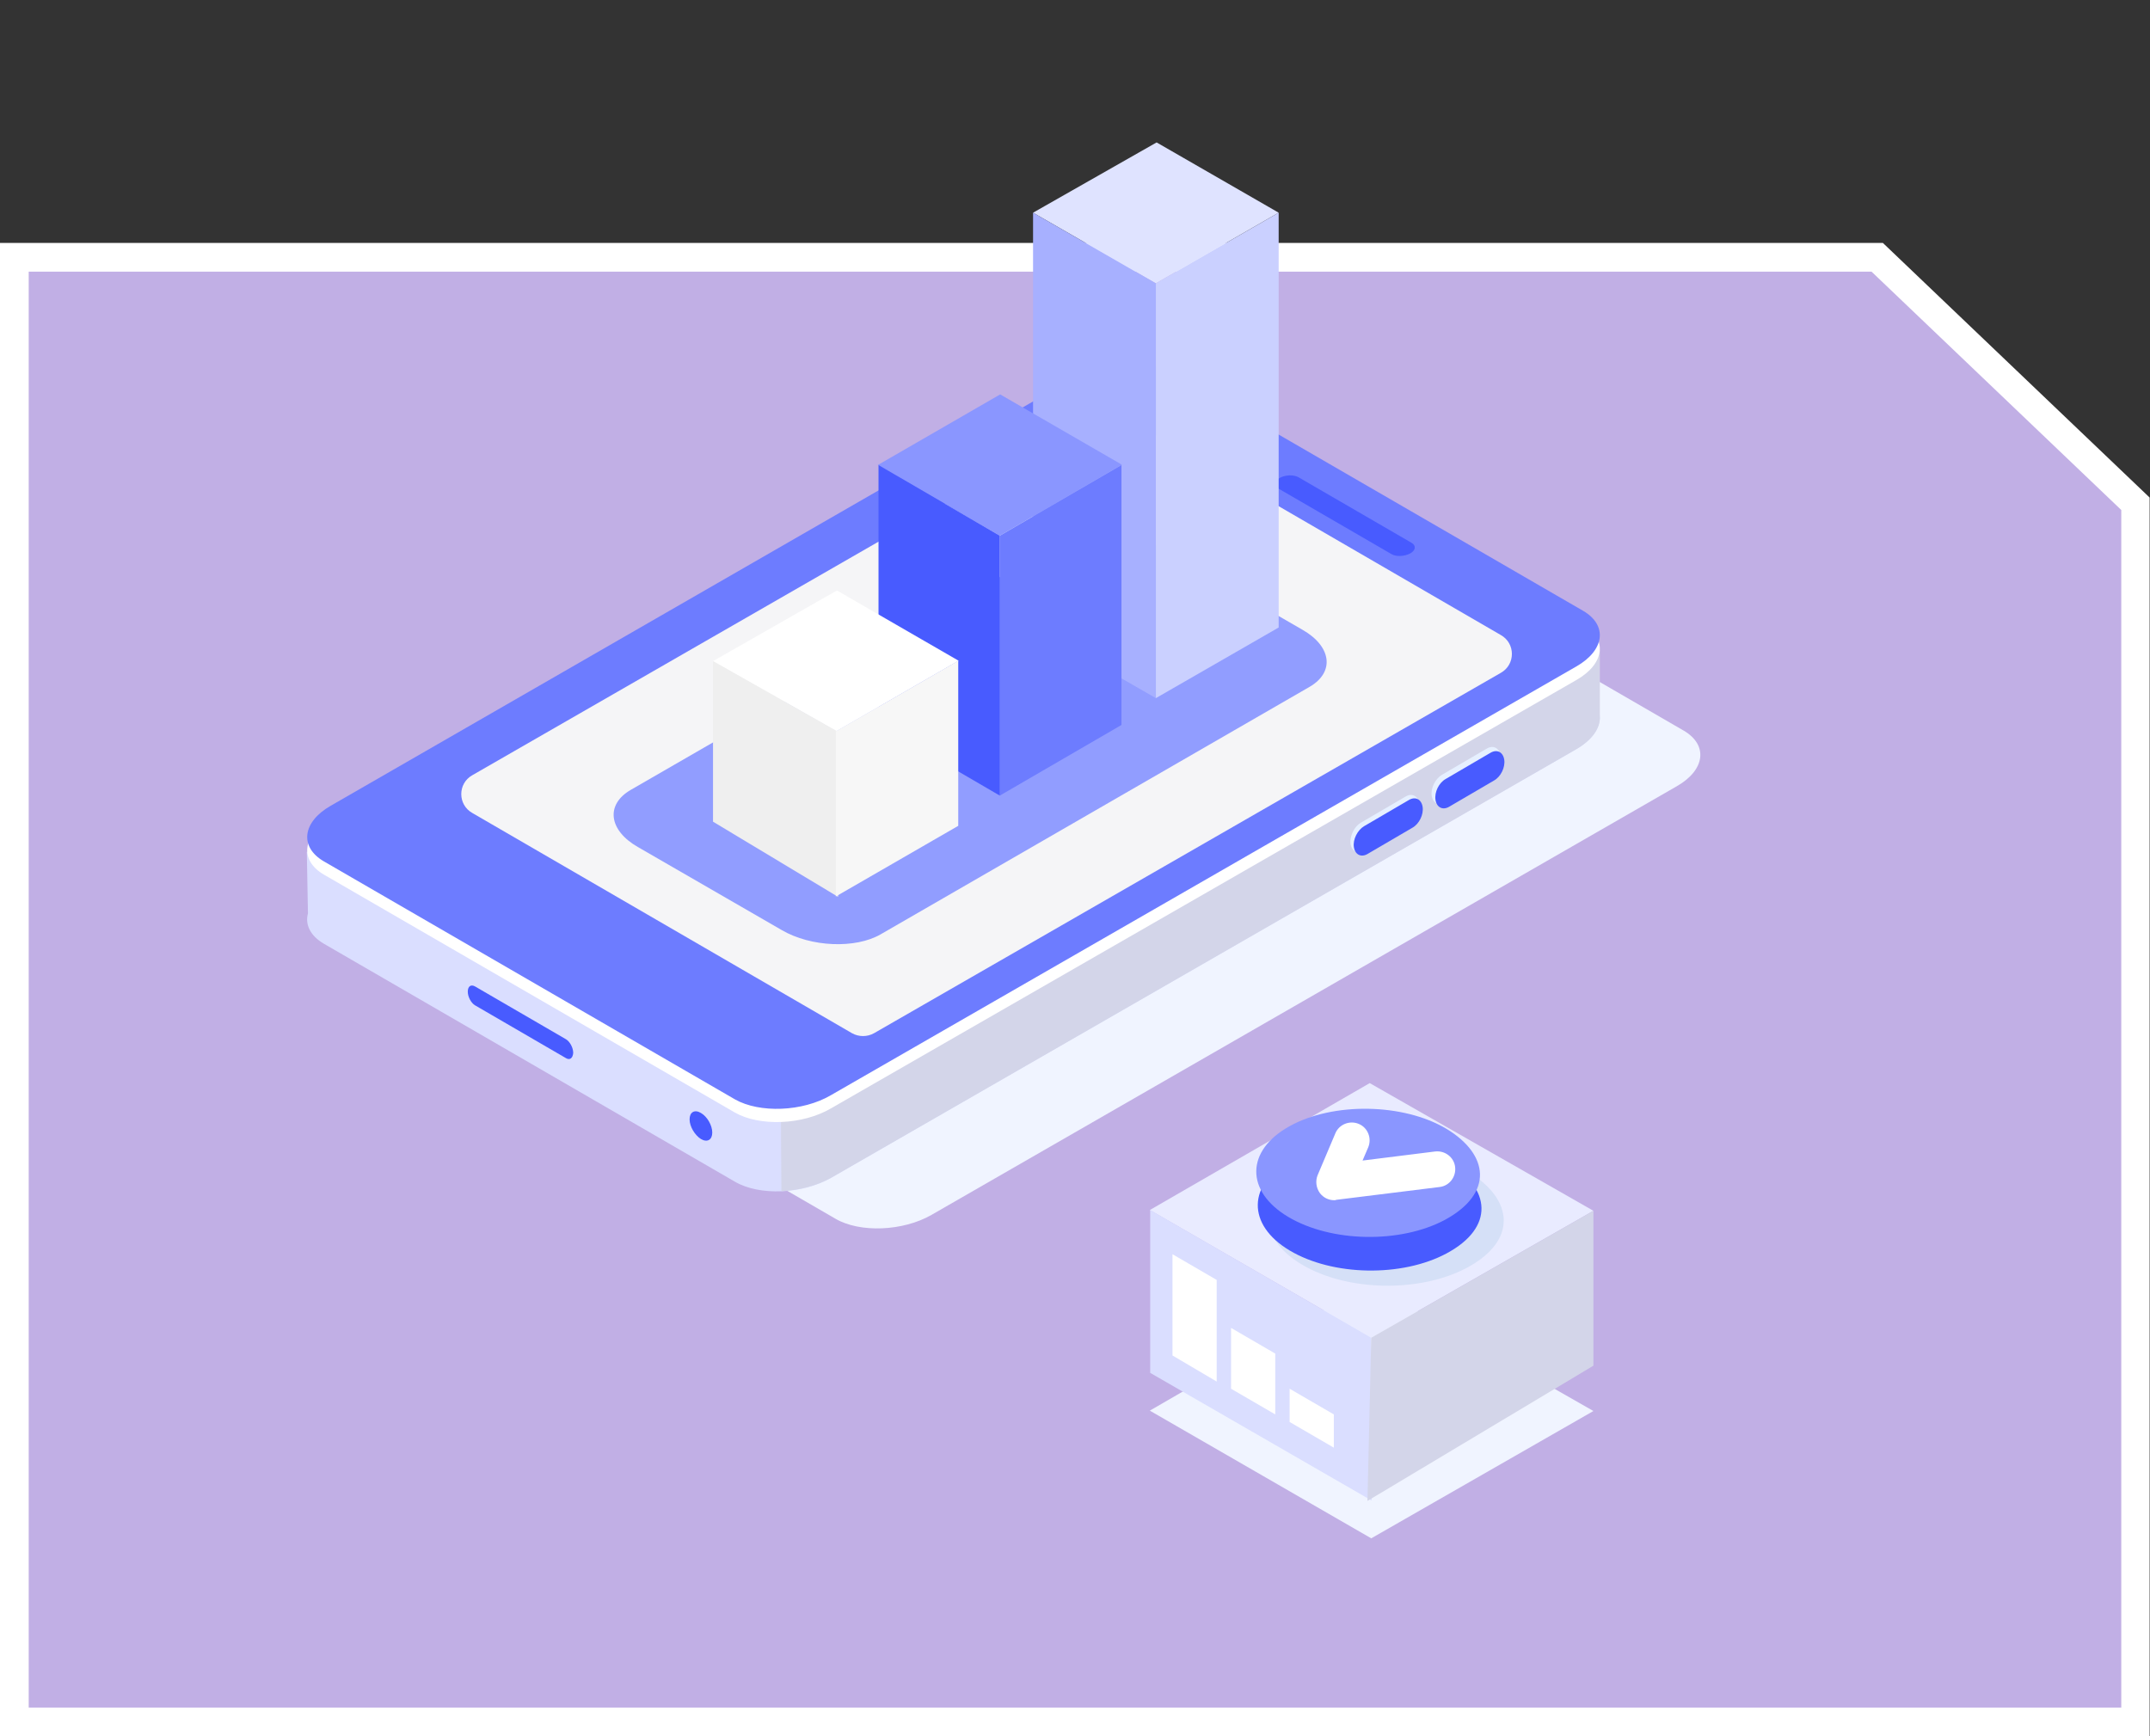<?xml version="1.0" encoding="utf-8"?>
<!-- Generator: Adobe Illustrator 26.0.3, SVG Export Plug-In . SVG Version: 6.00 Build 0)  -->
<svg version="1.1" id="Layer_1" xmlns="http://www.w3.org/2000/svg" xmlns:xlink="http://www.w3.org/1999/xlink" x="0px" y="0px"
	 viewBox="0 0 569 459.6" style="enable-background:new 0 0 569 459.6;" xml:space="preserve">
<rect x="0" y="0" width="569" height="459.6" fill="#333333" stroke="none"/>
<style type="text/css">
	.st0{fill:#FFE3A3;stroke:#FFFFFF;stroke-width:7.61;stroke-miterlimit:10;}
	.st1{fill:#F0F4FF;}
	.st2{fill:#BAD4F5;}
	.st3{fill:#8E98C2;}
	.st4{fill:#6D7CFF;}
	.st5{fill:#8A96FF;}
	.st6{fill:#F5F5F7;}
	.st7{fill:#FFFFFF;}
	.st8{fill:#A3A7BF;}
	.st9{fill:none;stroke:#6D7CFF;stroke-width:1.582;stroke-linecap:round;stroke-linejoin:round;stroke-miterlimit:10;}
	.st10{fill:#425399;}
	.st11{fill:#485BFF;}
	.st12{fill:#A3E9D2;stroke:#FFFFFF;stroke-width:7.61;stroke-miterlimit:10;}
	.st13{fill:#DADEFF;}
	.st14{fill:#DBEFFF;}
	.st15{opacity:0.29;}
	.st16{fill:none;stroke:#FFFFFF;stroke-width:1.612;stroke-linecap:round;stroke-linejoin:round;stroke-miterlimit:10;}
	.st17{fill:#E68143;}
	.st18{fill:#D3DAE3;}
	.st19{fill:#E6F0FF;}
	.st20{fill:#F5F9FF;}
	.st21{fill:none;stroke:#425399;stroke-width:2.914;stroke-linecap:round;stroke-linejoin:round;stroke-miterlimit:10;}
	.st22{fill:#C1AFE5;stroke:#FFFFFF;stroke-width:7.61;stroke-miterlimit:10;}
	.st23{fill:#FFB2A3;stroke:#FFFFFF;stroke-width:7.61;stroke-miterlimit:10;}
	.st24{fill:#D3D5E9;}
	.st25{fill:#919DFF;}
	.st26{fill:#DFE3FF;}
	.st27{fill:#CAD0FF;}
	.st28{fill:#A7B0FF;}
	.st29{fill:#EFEFEF;}
	.st30{fill:#F7F7F7;}
	.st31{fill:#E9EBFF;}
	.st32{opacity:0.29;fill:#A8C4E5;}
	.st33{fill:none;stroke:#FFFFFF;stroke-width:9.508;stroke-linecap:round;stroke-linejoin:round;stroke-miterlimit:10;}
	.st34{fill:#A3DFFF;stroke:#FFFFFF;stroke-width:7.61;stroke-miterlimit:10;}
	.st35{opacity:0.39;fill:#DADEFF;}
	.st36{fill:#4A39E3;}
	.st37{fill:none;stroke:#FFFFFF;stroke-width:1.341;stroke-linecap:round;stroke-linejoin:round;stroke-miterlimit:10;}
	.st38{fill:none;stroke:#6D7CFF;stroke-width:1.486;stroke-linecap:round;stroke-linejoin:round;stroke-miterlimit:10;}
	.st39{fill:#8AACCE;}
	.st40{fill:none;stroke:#485BFF;stroke-width:0.868;stroke-linecap:round;stroke-linejoin:round;stroke-miterlimit:10;}
	.st41{fill:#DADEFF;stroke:#FFFFFF;stroke-width:0.678;stroke-miterlimit:10;}
	.st42{fill:#E69AB7;stroke:#FFFFFF;stroke-width:7.61;stroke-miterlimit:10;}
	.st43{fill:#485BE4;}
	.st44{fill:url(#SVGID_1_);}
	.st45{fill:url(#SVGID_00000122702374663180977950000014106542858151318420_);}
	.st46{fill:url(#SVGID_00000136389825594767095690000012464620156675896249_);}
	.st47{fill:#271C8C;}
	.st48{fill:none;stroke:#425399;stroke-width:2.446;stroke-linecap:round;stroke-linejoin:round;stroke-miterlimit:10;}
	.st49{fill:#B6BDFD;}
	.st50{fill:url(#SVGID_00000120528038842903166070000003261386282800518068_);}
	.st51{opacity:0.11;fill:#584BCC;}
	.st52{fill:#382E99;}
	.st53{fill:#414DBE;}
	.st54{fill:none;stroke:#A8A0FA;stroke-width:1.61;stroke-linecap:round;stroke-linejoin:round;stroke-miterlimit:10;}
	.st55{fill:none;stroke:#FFFDFC;stroke-width:2.446;stroke-linecap:round;stroke-linejoin:round;stroke-miterlimit:10;}
	.st56{fill:#BEF4FA;stroke:#FFFFFF;stroke-width:7.61;stroke-miterlimit:10;}
	.st57{fill:#C6D2F2;}
	.st58{fill:#FFC2B0;}
	.st59{fill:#B6BDFF;}
	.st60{fill:#A8C4E5;}
	.st61{fill:#E1EAF4;}
	.st62{fill:#F09A82;}
	.st63{fill:#21DED5;}
	.st64{opacity:0.39;fill:#A7BCF5;}
	.st65{fill:#4558A3;}
	.st66{fill:url(#SVGID_00000134239609545354575660000005600751474821121469_);}
	.st67{opacity:0.22;fill:#2C1F9C;}
	.st68{fill:#4A5375;}
	.st69{fill:#D9E9FF;}
	.st70{fill:none;stroke:#FFFFFF;stroke-width:1.909;stroke-linecap:round;stroke-linejoin:round;stroke-miterlimit:10;}
	.st71{fill:#CED2EF;}
	.st72{fill:#2C1F9C;}
	.st73{fill:none;stroke:#A7BCF5;stroke-width:1.988;stroke-linecap:round;stroke-linejoin:round;stroke-miterlimit:10;}
	.st74{fill:#6676FF;}
	.st75{fill:none;stroke:#FFFFFF;stroke-width:6.839;stroke-linecap:round;stroke-linejoin:round;stroke-miterlimit:10;}
	.st76{fill:#DBDEE8;stroke:#FFFFFF;stroke-width:7.61;stroke-miterlimit:10;}
	.st77{fill:url(#SVGID_00000031907760096387103100000006274357455335562685_);}
	.st78{fill:none;stroke:#CFD4E9;stroke-width:0.606;stroke-linecap:round;stroke-linejoin:round;stroke-miterlimit:10;}
	.st79{fill:#CFD4E9;}
	.st80{fill:none;stroke:#FFFFFF;stroke-width:0.618;stroke-linecap:round;stroke-linejoin:round;stroke-miterlimit:10;}
	.st81{fill:#AFB7DB;}
	.st82{fill:none;stroke:#FFFFFF;stroke-width:5.391;stroke-linecap:round;stroke-linejoin:round;stroke-miterlimit:10;}
	.st83{fill:#FCD1FF;stroke:#FFFFFF;stroke-width:7.61;stroke-miterlimit:10;}
	.st84{fill:#4432DB;}
	.st85{fill:#6875AD;}
	.st86{fill:#1A3EA1;}
	.st87{fill:none;stroke:#DADEFF;stroke-width:0.519;stroke-linecap:round;stroke-linejoin:round;stroke-miterlimit:10;}
	.st88{fill:none;stroke:#425399;stroke-width:0.566;stroke-linecap:round;stroke-linejoin:round;stroke-miterlimit:10;}
	.st89{fill:none;stroke:#6D7CFF;stroke-width:2.828;stroke-linecap:round;stroke-linejoin:round;stroke-miterlimit:10;}
	.st90{fill:none;stroke:#FFFFFF;stroke-width:0.617;stroke-linecap:round;stroke-linejoin:round;stroke-miterlimit:10;}
	.st91{fill:#F0F2FF;}
	.st92{opacity:0.4;fill:#A8C4E5;}
	.st93{fill:#323E73;}
	.st94{fill:#BAD4FF;}
	.st95{fill:#324DED;}
	.st96{fill:#ADB7F2;}
	.st97{fill:none;stroke:#FFFFFF;stroke-width:0.696;stroke-linecap:round;stroke-linejoin:round;stroke-miterlimit:10;}
	.st98{fill:none;stroke:#FFFFFF;stroke-width:2.892;stroke-linecap:round;stroke-linejoin:round;stroke-miterlimit:10;}
	.st99{fill:#FFE3A3;}
	.st100{fill:#A3E9D2;}
	.st101{fill:#C1AFE5;}
	.st102{fill:#A3DFFF;}
	.st103{fill:#FFB2A3;}
	.st104{fill:#E69AB7;}
	.st105{fill:url(#SVGID_00000109747573964753140400000006280177405768292267_);}
	.st106{fill:url(#SVGID_00000078759841961908440440000012874698139783784865_);}
	.st107{fill:url(#SVGID_00000064354459587548710840000001518208298716124306_);}
	.st108{fill:url(#SVGID_00000014620550770058173640000012058450477097419413_);}
	.st109{fill:#A8A0FA;}
	.st110{fill:#FFFDFC;}
	.st111{fill:#BEF4FA;}
	.st112{fill:url(#SVGID_00000070092715486442674880000007908771828381829308_);}
	.st113{fill:#A7BCF5;}
	.st114{fill:#DBDEE8;}
	.st115{fill:url(#SVGID_00000141415298688992564740000014982026302050693823_);}
	.st116{fill:#FCD1FF;}
	.st117{fill:none;stroke:#FF73CE;stroke-width:3;stroke-miterlimit:10;}
</style>
<g>
	<g>
		<polygon class="st101" points="565.2,133.3 565.2,455.8 3.8,455.8 3.8,68.1 496.8,68.1 		"/>
		<path class="st7" d="M569,459.6H0V64.3h498.3l70.6,67.4V459.6z M7.6,452h553.8V135l-66.1-63.1H7.6V452z"/>
	</g>
	<g>
		<g>
			<g>
				<path class="st1" d="M221.1,322.6l-108.8-63c-6.5-3.8-5.7-10.4,1.8-14.7l197.3-113.5c7.5-4.3,18.9-4.8,25.4-1l108.8,63
					c6.5,3.8,5.7,10.4-1.8,14.7L246.5,321.6C239,325.9,227.6,326.4,221.1,322.6z"/>
				<path class="st13" d="M419,183.6l-108.8-63c-6.5-3.8-17.9-3.3-25.4,1L94.4,231.1c1.7-4.7,3.4-9.6,3.4-9.6l-16.6,4l0.3,16.3
					c-0.8,2.9,0.6,5.9,4.2,8l108.8,63c6.5,3.8,17.9,3.3,25.4-1l197.3-113.5C424.7,193.9,425.5,187.3,419,183.6z"/>
				<path class="st24" d="M423.4,172.1l-21,1.9l-92.2-53.4c-6.5-3.8-17.9-3.3-25.4,1l-78.4,130.8l0.4,62.9c4.6-0.2,9.3-1.4,13.1-3.5
					l197.3-113.5c4.3-2.5,6.4-5.7,6.2-8.7L423.4,172.1z"/>
				<path class="st11" d="M188.5,299.8c0,1.9-1.3,2.7-3,1.7c-1.6-1-3-3.3-3-5.2c0-1.9,1.3-2.7,3-1.7
					C187.2,295.6,188.5,297.9,188.5,299.8z"/>
				<path class="st7" d="M194.5,294.5l-108.8-63c-6.5-3.8-5.7-10.4,1.8-14.7l197.3-113.5c7.5-4.3,18.9-4.8,25.4-1l108.8,63
					c6.5,3.8,5.7,10.4-1.8,14.7L219.9,293.4C212.4,297.8,201,298.2,194.5,294.5z"/>
				<path class="st4" d="M194.5,291l-108.8-63c-6.5-3.8-5.7-10.4,1.8-14.7L284.8,99.7c7.5-4.3,18.9-4.8,25.4-1l108.8,63
					c6.5,3.8,5.7,10.4-1.8,14.7L219.9,289.9C212.4,294.3,201,294.7,194.5,291z"/>
				<path class="st11" d="M368.3,146.7l-30-17.4c-1.2-0.7-1.1-2,0.4-2.8l0,0c1.4-0.8,3.6-0.9,4.9-0.2l30,17.4c1.2,0.7,1.1,2-0.4,2.8
					v0C371.7,147.3,369.5,147.4,368.3,146.7z"/>
				<path class="st11" d="M149.8,280.1l-24.1-14c-1-0.6-1.9-2.2-1.9-3.6l0,0c0-1.4,0.8-2,1.9-1.4l24.1,14c1,0.6,1.9,2.2,1.9,3.6l0,0
					C151.6,280.1,150.8,280.7,149.8,280.1z"/>
				<path class="st6" d="M290.9,109.8L125,205.2c-3.9,2.2-3.9,7.8,0,10l100.5,58.3c1.8,1,4,1,5.8,0l165.9-95.4c3.9-2.2,3.9-7.8,0-10
					l-100.5-58.3C294.9,108.7,292.7,108.7,290.9,109.8z"/>
				<path class="st19" d="M378.9,210.6L378.9,210.6c0.3,2,1.9,2.9,3.7,1.8l11.8-6.9c1.8-1,3-3.5,2.7-5.5l0,0c-0.3-2-1.9-2.9-3.7-1.8
					l-11.8,6.9C379.9,206.1,378.6,208.6,378.9,210.6z"/>
				<path class="st11" d="M379.9,211.7L379.9,211.7c0.3,2,1.9,2.9,3.7,1.8l11.8-6.9c1.8-1,3-3.5,2.7-5.5l0,0c-0.3-2-1.9-2.9-3.7-1.8
					l-11.8,6.9C380.8,207.2,379.6,209.7,379.9,211.7z"/>
				<path class="st19" d="M357.4,223.3L357.4,223.3c0.3,2,1.9,2.9,3.7,1.8l11.8-6.9c1.8-1,3-3.5,2.7-5.5l0,0c-0.3-2-1.9-2.9-3.7-1.8
					l-11.8,6.9C358.4,218.8,357.2,221.3,357.4,223.3z"/>
				<path class="st11" d="M358.3,224.2L358.3,224.2c0.3,2,1.9,2.9,3.7,1.8l11.8-6.9c1.8-1,3-3.5,2.7-5.5l0,0c-0.3-2-1.9-2.9-3.7-1.8
					l-11.8,6.9C359.3,219.7,358,222.2,358.3,224.2z"/>
			</g>
			<g>
				<path class="st25" d="M233.1,247.3l113.5-65.5c6.7-3.9,5.8-10.7-1.9-15.1l-38.1-22c-7.7-4.5-19.5-5-26.2-1.1l-113.5,65.5
					c-6.7,3.9-5.8,10.7,1.9,15.1l38.1,22C214.6,250.7,226.4,251.2,233.1,247.3z"/>
				<g>
					<polygon class="st26" points="305.9,75 338.4,56.3 306.1,37.7 273.4,56.3 					"/>
					<polygon class="st27" points="338.4,56.3 338.4,97.3 338.4,166.1 305.9,184.8 305.9,75 					"/>
					<polygon class="st28" points="305.9,75 305.9,184.8 273.4,166.1 273.4,56.3 					"/>
					<polygon class="st5" points="264.6,141.8 296.9,123 264.7,104.4 232.3,123.1 					"/>
					<polygon class="st4" points="264.6,210.6 296.8,191.9 296.8,123.1 264.6,141.8 					"/>
					<polygon class="st11" points="264.6,210.6 232.5,191.9 232.5,123.1 264.6,141.8 					"/>
					<polygon class="st7" points="221.3,193.6 253.7,174.9 221.5,156.3 188.7,175 					"/>
					<polygon class="st29" points="221.8,237.4 188.7,217.5 188.7,175 221.8,193.7 					"/>
					<g>
						<g>
							<g>
								<polygon class="st30" points="221.2,237.3 221.2,193.6 253.6,174.9 253.6,218.6 								"/>
							</g>
						</g>
					</g>
				</g>
			</g>
		</g>
		<g>
			<g>
				<g>
					<polygon class="st1" points="362.9,407.2 304.3,373.4 362.5,339.7 421.7,373.5 					"/>
					<polygon class="st31" points="362.9,354.1 304.3,320.3 362.5,286.7 421.7,320.5 					"/>
					<g>
						<polygon class="st13" points="362.9,354.1 363,397.2 304.4,363.4 304.4,320.3 						"/>
					</g>
					<g>
						<polygon class="st24" points="362.9,354.1 421.7,320.5 421.7,361.5 361.9,397.3 						"/>
					</g>
				</g>
				<polygon class="st7" points="353,383.2 341.3,376.4 341.3,367.6 353,374.4 				"/>
				<polygon class="st7" points="337.5,374.4 325.8,367.6 325.8,351.5 337.5,358.3 				"/>
				<polygon class="st7" points="310.3,358.8 322,365.7 322,338.8 310.3,332 				"/>
			</g>
			<g>
				<path class="st32" d="M388.6,310.2c-12-7.2-31.5-7.5-43.7-0.7c-12.2,6.8-12.4,18.1-0.4,25.2c12,7.2,31.3,7.5,43.7,0.9
					C401.8,328.3,400.5,317.4,388.6,310.2z"/>
				<path class="st11" d="M383.2,307.7c-11.4-6.8-30-7.1-41.5-0.7c-11.6,6.4-11.8,17.2-0.4,24c11.4,6.8,29.7,7.1,41.5,0.8
					C395.7,324.9,394.5,314.5,383.2,307.7z"/>
				<g>
					<path class="st5" d="M382.8,298.8c-11.4-6.8-30-7.1-41.5-0.7c-11.6,6.4-11.8,17.2-0.4,24c11.4,6.8,29.7,7.1,41.5,0.8
						C395.3,315.9,394.1,305.6,382.8,298.8z"/>
					<path class="st7" d="M353.1,317.7c-1.5,0-2.9-0.7-3.8-1.9c-1-1.4-1.2-3.2-0.6-4.7l4.7-11.1c1-2.4,3.8-3.5,6.2-2.5
						c2.4,1,3.5,3.8,2.5,6.2l-1.5,3.5l19.2-2.4c2.6-0.3,5,1.5,5.3,4.1s-1.5,5-4.1,5.3l-27.4,3.4
						C353.5,317.7,353.3,317.7,353.1,317.7z"/>
				</g>
			</g>
		</g>
	</g>
</g>
</svg>
